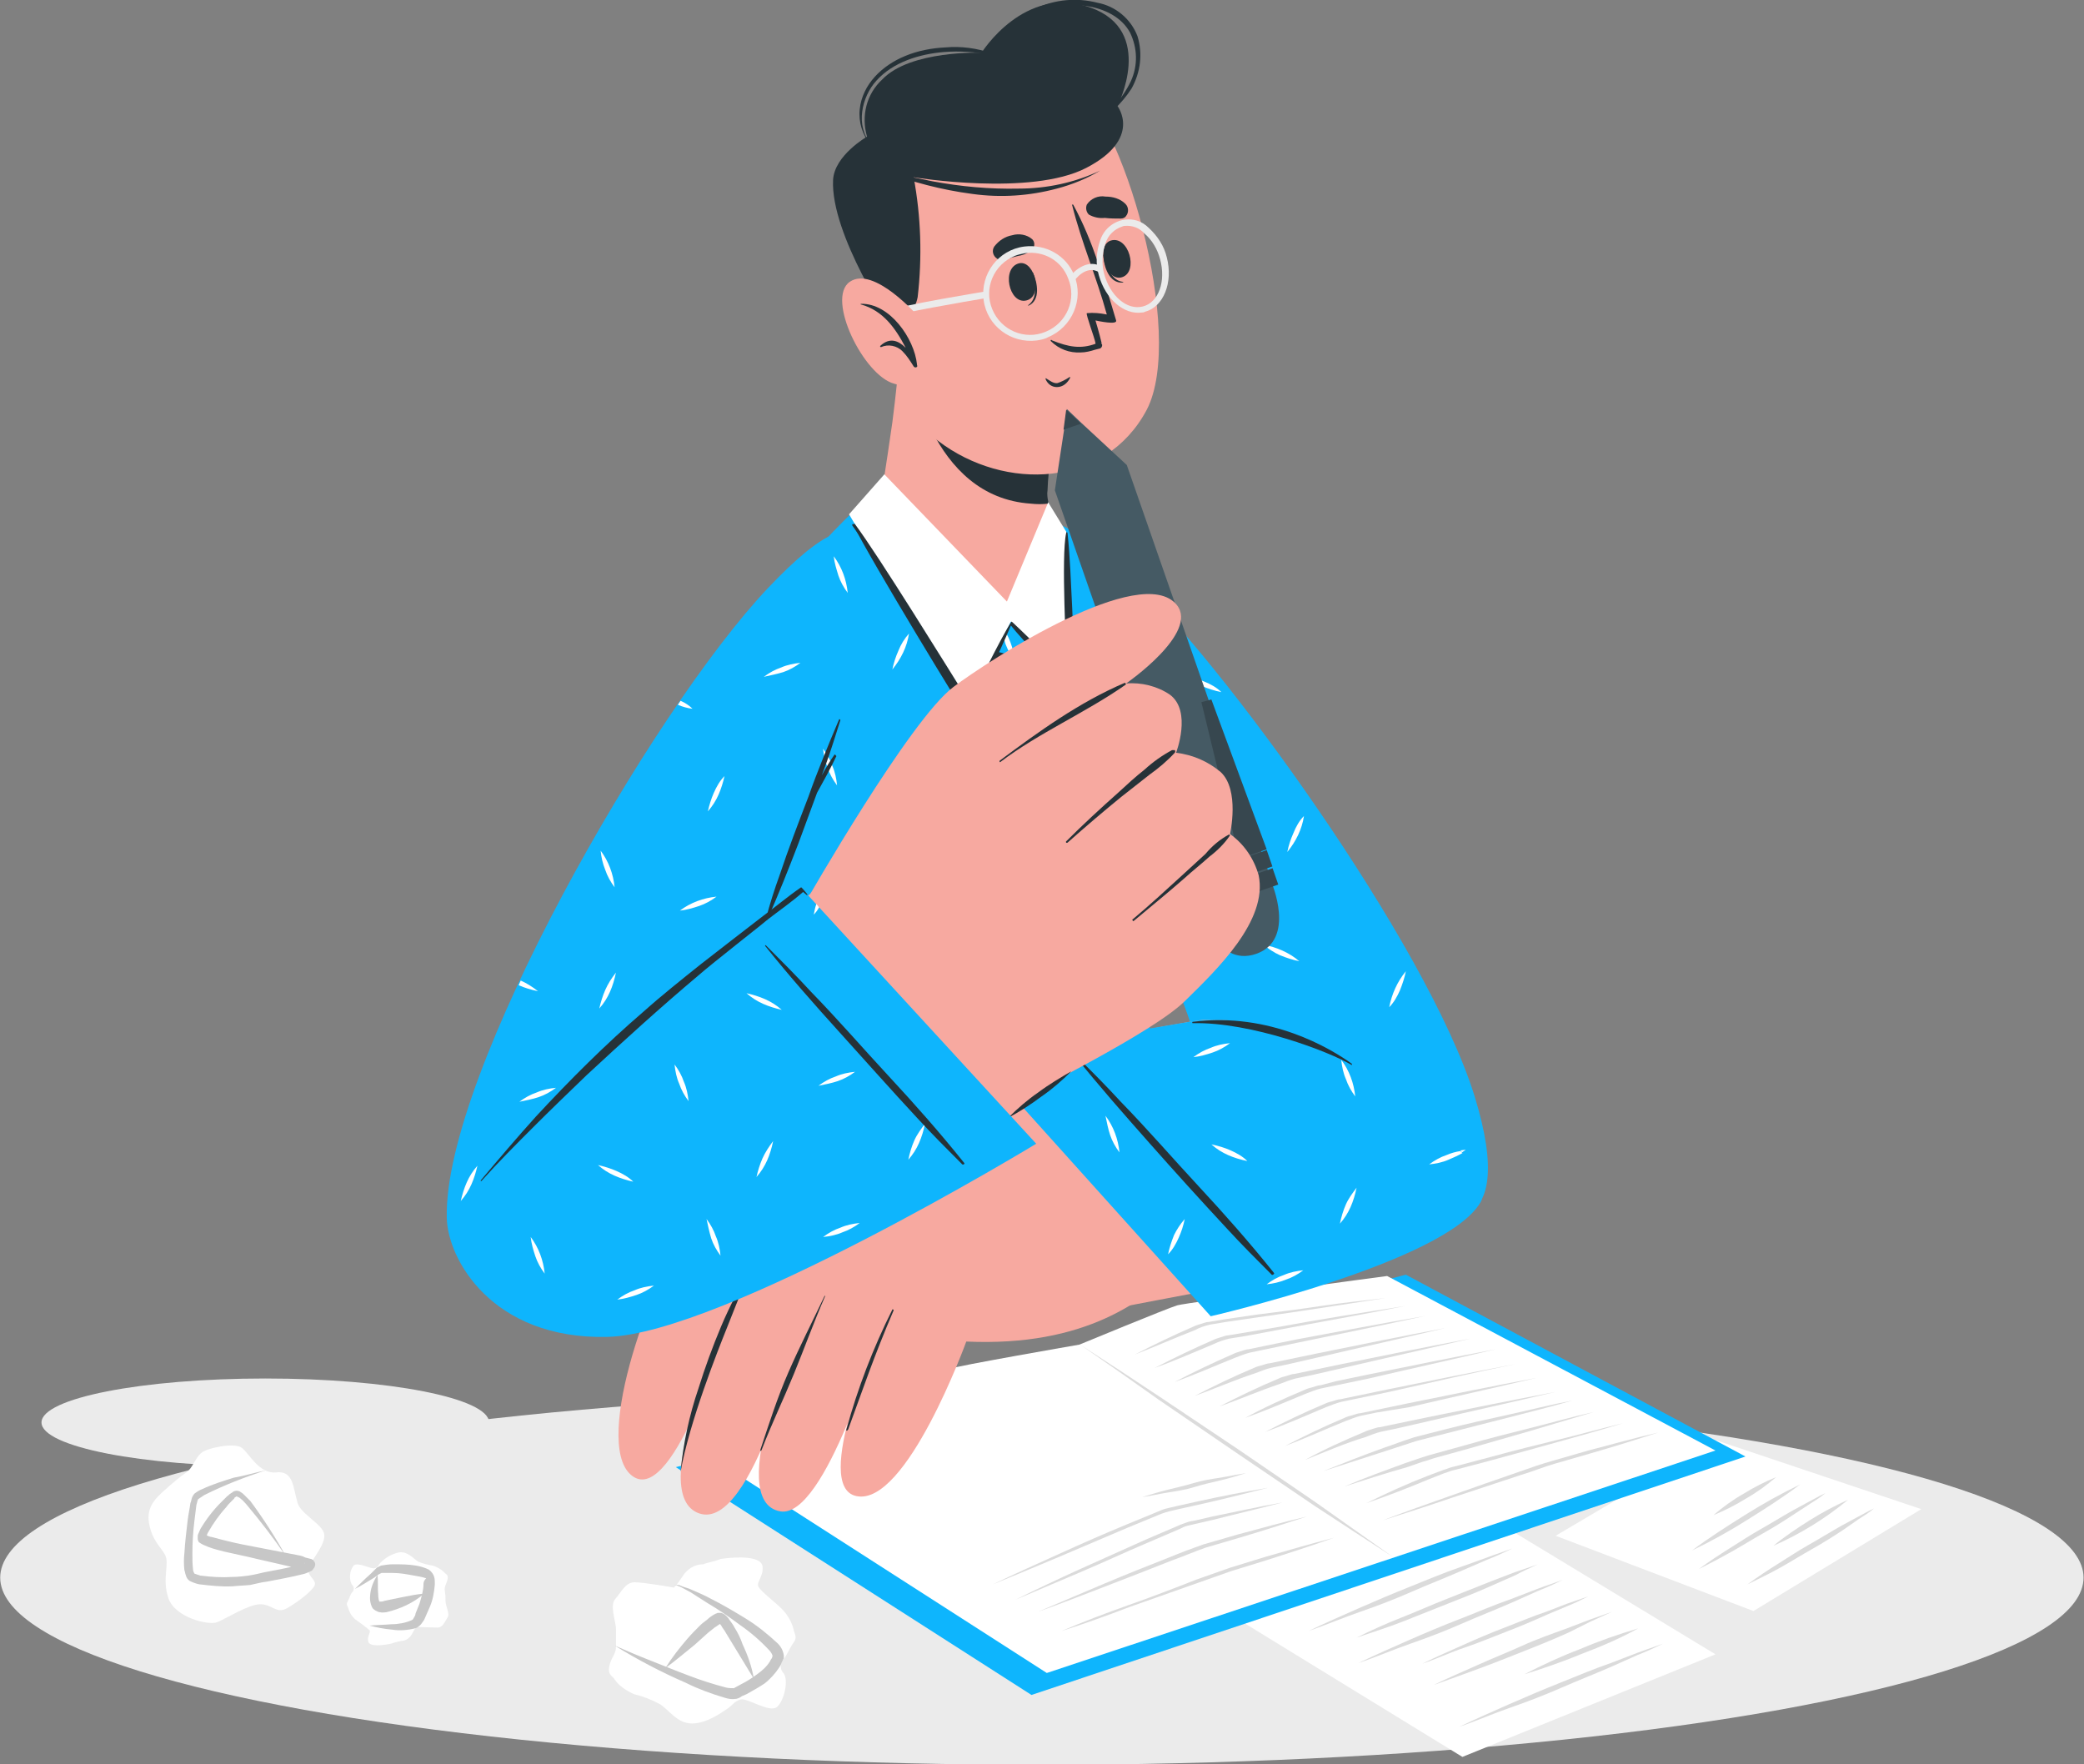 <?xml version="1.0" encoding="utf-8"?>
<!-- Generator: Adobe Illustrator 23.0.6, SVG Export Plug-In . SVG Version: 6.00 Build 0)  -->
<svg version="1.1" id="Layer_1" xmlns="http://www.w3.org/2000/svg" xmlns:xlink="http://www.w3.org/1999/xlink" x="0px" y="0px"
	 viewBox="0 0 312.9 264.9" style="enable-background:new 0 0 312.9 264.9;" xml:space="preserve">
<rect x="0" y="0" width="312.9" height="264.9" fill="#808080" stroke="none"/>
<style type="text/css">
	.st0{fill:#EBEBEB;}
	.st1{fill:#FFFFFF;}
	.st2{fill:#DBDBDB;}
	.st3{fill:#0EB5FD;}
	.st4{fill:#C7C7C7;}
	.st5{fill:#F7A9A0;}
	.st6{fill:#263238;}
	.st7{fill:#455A64;}
	.st8{fill:#37474F;}
</style>
<g id="freepik--Shadow--inject-2" transform="translate(92.131 298.66)">
	<ellipse id="Ellipse_29" class="st0" cx="64.3" cy="-61.8" rx="156.4" ry="28.1"/>
	<ellipse id="Ellipse_30" class="st0" cx="-52.3" cy="-85.1" rx="33.6" ry="6.6"/>
</g>
<g id="freepik--Notes--inject-2" transform="translate(193.57 283.073)">
	<path id="Path_330" class="st1" d="M40-52.5l24.2-14.3l30.7,10.3L69.7-41.2L40-52.5z"/>
	<path id="Path_331" class="st2" d="M68.8-45.2c1.5-1.1,3-2.1,4.6-3.1s3.1-2,4.7-2.9s3.2-1.9,4.8-2.8l2.4-1.3
		c0.8-0.4,1.6-0.9,2.5-1.3c-0.7,0.6-1.5,1.1-2.3,1.6l-2.3,1.6c-1.5,1-3.1,2-4.7,2.9s-3.2,1.9-4.8,2.8S70.4-46,68.8-45.2z"/>
	<path id="Path_332" class="st2" d="M72.7-51c1.7-1.4,3.5-2.6,5.4-3.8c1.9-1.2,3.8-2.2,5.8-3.1C80.5-55.1,76.8-52.8,72.7-51L72.7-51
		z"/>
	<path id="Path_333" class="st2" d="M61.5-47.5c1.5-1.1,3-2.1,4.6-3.1s3.1-2,4.7-2.9s3.2-1.9,4.8-2.8l2.4-1.3
		c0.8-0.4,1.6-0.9,2.5-1.3c-0.7,0.6-1.5,1.1-2.3,1.6l-2.3,1.5c-1.5,1-3.1,2-4.7,2.9s-3.2,1.9-4.8,2.8S63.1-48.3,61.5-47.5z"/>
	<path id="Path_334" class="st2" d="M60.5-50.3c2.5-1.9,5.2-3.6,7.9-5.3c2.7-1.7,5.4-3.2,8.3-4.6c-2.5,1.9-5.2,3.6-7.9,5.3
		S63.4-51.7,60.5-50.3z"/>
	<path id="Path_335" class="st2" d="M63.7-55.6c1.4-1.2,2.9-2.3,4.5-3.2c1.6-1,3.2-1.8,4.9-2.5c-1.4,1.2-2.9,2.3-4.5,3.2
		C67-57.1,65.4-56.3,63.7-55.6L63.7-55.6z"/>
	<path id="Path_336" class="st1" d="M-11-42L27.2-57L64-34.7L26-19.3L-11-42z"/>
	<path id="Path_337" class="st2" d="M25.5-23.8c2.5-1.2,5-2.3,7.5-3.4s5.1-2.2,7.6-3.2s5.1-2.1,7.7-3l3.9-1.5
		c1.3-0.5,2.6-0.9,3.9-1.4c-1.2,0.6-2.5,1.2-3.8,1.7l-3.8,1.7c-2.5,1.1-5.1,2.1-7.6,3.2s-5.1,2.1-7.7,3S28.1-24.7,25.5-23.8z"/>
	<path id="Path_338" class="st2" d="M35.3-31.7c2.7-1.4,5.5-2.7,8.4-3.8c2.8-1.2,5.7-2.2,8.7-3.1c-2.7,1.5-5.5,2.7-8.4,3.8
		C41.1-33.6,38.2-32.6,35.3-31.7z"/>
	<path id="Path_339" class="st2" d="M21.7-30.1c2.2-1.1,4.4-2,6.6-3S32.8-35,35-36s4.5-1.8,6.7-2.6l3.4-1.3c1.1-0.4,2.3-0.8,3.4-1.2
		c-1.1,0.5-2.2,1-3.3,1.5L42-38c-2.2,1-4.4,1.9-6.7,2.8s-4.5,1.8-6.7,2.6S24-30.9,21.7-30.1z"/>
	<path id="Path_340" class="st2" d="M20-33.3c2-1,4.1-1.9,6.1-2.8s4.1-1.8,6.2-2.6s4.2-1.7,6.3-2.4l3.1-1.2c1.1-0.4,2.1-0.7,3.2-1.1
		c-1,0.5-2,1-3,1.4l-3.1,1.3c-2,0.9-4.1,1.8-6.2,2.6s-4.2,1.7-6.3,2.4S22.1-34,20-33.3z"/>
	<path id="Path_341" class="st2" d="M10.4-33.4c2.5-1.2,5-2.3,7.5-3.4S23-39,25.6-40s5.1-2.1,7.7-3l3.9-1.5c1.3-0.5,2.6-0.9,3.9-1.4
		c-1.2,0.6-2.5,1.2-3.8,1.7l-3.8,1.7c-2.5,1.1-5.1,2.1-7.6,3.2s-5.1,2.1-7.7,3S13.1-34.3,10.4-33.4z"/>
	<path id="Path_342" class="st2" d="M10.1-37.2c2.2-1.1,4.4-2.1,6.7-3s4.5-1.9,6.8-2.8s4.5-1.8,6.8-2.7l3.4-1.3
		c1.2-0.4,2.3-0.8,3.5-1.2c-1.1,0.5-2.2,1-3.3,1.6l-3.4,1.5c-2.2,1-4.5,1.9-6.8,2.8s-4.5,1.8-6.8,2.7S12.4-38,10.1-37.2z"/>
	<path id="Path_343" class="st2" d="M2.9-38.2c2.5-1.2,5-2.3,7.5-3.4s5.1-2.2,7.6-3.2s5.1-2.1,7.7-3l3.9-1.4
		c1.3-0.5,2.6-0.9,3.9-1.4c-1.2,0.6-2.5,1.2-3.8,1.7L26-47.3c-2.5,1.1-5.1,2.1-7.6,3.2s-5.1,2.1-7.7,3S5.5-39.1,2.9-38.2z"/>
	<path id="Path_344" class="st2" d="M11.7-45.7c2.9-1.5,5.9-2.8,8.9-4c3-1.3,6.1-2.4,9.2-3.3c-2.9,1.5-5.9,2.8-8.9,4
		C17.8-47.9,14.8-46.6,11.7-45.7z"/>
	<path id="Path_345" class="st3" d="M-92.1-62.8L17.5-91.7l51,27.3L-38.7-28.6L-92.1-62.8z"/>
	<path id="Path_346" class="st1" d="M-85.3-63.3l48.9,31.4L64-65.3L14.7-91.5c0,0-30.1,4-31.5,4.4s-14.7,5.9-14.7,5.9
		S-50-78-51.3-77.5S-85.3-63.3-85.3-63.3z"/>
	<path id="Path_347" class="st2" d="M-31.4-81.2l6,3.9l5.9,3.9l11.8,7.9l11.7,8l5.8,4.1l5.8,4.1l-6-3.9L3.8-57L-8-65l-11.7-8
		l-5.8-4.1L-31.4-81.2z"/>
	<path id="Path_348" class="st2" d="M-22.1-58.3c1.3-0.4,2.6-0.8,3.8-1.1s2.6-0.6,3.9-1s2.6-0.6,3.9-0.8s2.6-0.5,4-0.7
		c-1.3,0.4-2.6,0.8-3.9,1.1s-2.6,0.6-3.9,1s-2.6,0.6-3.9,0.8S-20.7-58.5-22.1-58.3z"/>
	<path id="Path_349" class="st2" d="M-44.5-45.2c3.3-1.6,6.7-3.1,10-4.6s6.7-3,10.1-4.4c1.7-0.7,3.4-1.4,5.1-2.1
		c0.4-0.2,0.9-0.3,1.3-0.4l1.3-0.3l2.7-0.6c3.6-0.8,7.2-1.5,10.8-2.1c-3.5,0.9-7.1,1.8-10.7,2.6l-2.7,0.6c-0.9,0.2-1.8,0.4-2.6,0.7
		c-1.7,0.7-3.4,1.4-5.1,2.1l-10.1,4.3C-37.7-48-41.1-46.6-44.5-45.2z"/>
	<path id="Path_350" class="st2" d="M-41.1-42.9c3.2-1.6,6.4-3.1,9.7-4.6s6.5-2.9,9.8-4.4c1.6-0.7,3.3-1.4,4.9-2.1
		c0.4-0.2,0.8-0.3,1.3-0.5s0.9-0.2,1.3-0.3l2.6-0.6c3.5-0.7,7-1.5,10.5-2.1c-3.4,0.9-6.9,1.7-10.4,2.6l-2.6,0.6
		c-0.4,0.1-0.9,0.2-1.3,0.3s-0.8,0.3-1.2,0.5l-4.9,2.1c-3.3,1.4-6.5,2.9-9.8,4.3S-37.8-44.3-41.1-42.9z"/>
	<path id="Path_351" class="st2" d="M-37.7-41.1c3.3-1.4,6.6-2.8,9.9-4.2c3.3-1.4,6.6-2.7,9.9-4c1.7-0.7,3.3-1.3,5-1.9l5.2-1.5
		c3.4-0.9,6.9-1.9,10.4-2.7c-3.4,1.1-6.8,2.2-10.2,3.2l-5.1,1.5c-1.7,0.6-3.3,1.3-5,1.9c-3.3,1.3-6.6,2.6-10,3.9
		S-34.3-42.3-37.7-41.1z"/>
	<path id="Path_352" class="st2" d="M11.6-57.4c3-1.5,6.1-2.9,9.2-4.1c0.8-0.3,1.6-0.6,2.4-0.9c0.4-0.1,0.8-0.3,1.2-0.4l1.2-0.3
		l4.9-1.3c3.3-0.9,6.5-1.7,9.8-2.5s6.5-1.7,9.8-2.5c-3.2,1-6.5,1.9-9.7,2.8s-6.5,1.8-9.8,2.7l-4.9,1.3l-1.2,0.3
		c-0.4,0.1-0.8,0.3-1.2,0.4L21-61C17.9-59.7,14.8-58.5,11.6-57.4z"/>
	<path id="Path_353" class="st2" d="M8.3-59.9c3-1.3,6.1-2.4,9.1-3.5c1.5-0.5,3.1-1.1,4.7-1.5l4.7-1.3c3.1-0.9,6.3-1.7,9.5-2.5
		s6.3-1.7,9.5-2.4c-3.1,0.9-6.3,1.9-9.4,2.8s-6.3,1.8-9.4,2.7l-4.7,1.3c-0.8,0.2-1.5,0.5-2.3,0.7l-2.3,0.8
		C14.5-61.9,11.4-60.9,8.3-59.9z"/>
	<path id="Path_354" class="st2" d="M5.1-62.2c3-1.2,6-2.4,9.1-3.5c1.5-0.5,3-1.1,4.6-1.6l4.7-1.2c3.1-0.8,6.3-1.5,9.5-2.2
		s6.3-1.5,9.5-2.1c-3.1,0.9-6.3,1.7-9.4,2.5s-6.3,1.6-9.4,2.4c-1.6,0.4-3.2,0.8-4.7,1.2l-4.6,1.5C11.3-64.2,8.2-63.2,5.1-62.2z"/>
	<path id="Path_355" class="st2" d="M2.4-63.9c2.9-1.6,5.8-2.9,8.9-4.2c0.4-0.2,0.8-0.3,1.1-0.4c0.4-0.1,0.8-0.3,1.2-0.3l2.4-0.5
		l4.8-1c6.4-1.3,12.8-2.6,19.2-3.8c-6.3,1.5-12.7,2.9-19.1,4.4l-4.8,1.1l-2.4,0.5c-0.8,0.2-1.5,0.5-2.3,0.8
		C8.4-66.4,5.4-65.1,2.4-63.9z"/>
	<path id="Path_356" class="st2" d="M-0.6-66c2.9-1.5,5.8-2.9,8.9-4.2c0.4-0.2,0.8-0.3,1.2-0.4c0.4-0.1,0.8-0.3,1.2-0.3l2.4-0.5
		l4.8-1c6.4-1.3,12.8-2.6,19.2-3.8c-6.3,1.5-12.7,2.9-19.1,4.4L13.1-71l-2.4,0.5c-0.8,0.2-1.5,0.5-2.3,0.8C5.4-68.5,2.4-67.1-0.6-66
		z"/>
	<path id="Path_357" class="st2" d="M-3.6-68.1c2.9-1.5,5.8-2.9,8.9-4.2c0.4-0.2,0.8-0.3,1.2-0.4c0.4-0.1,0.8-0.3,1.2-0.3l2.4-0.5
		l4.8-1c6.4-1.3,12.8-2.6,19.2-3.8C27.7-77,21.3-75.5,15-74.1l-4.8,1l-2.4,0.5c-0.8,0.2-1.5,0.5-2.3,0.8C2.4-70.5-0.5-69.2-3.6-68.1
		z"/>
	<path id="Path_358" class="st2" d="M-6.6-70.2c2.9-1.6,5.8-2.9,8.9-4.2c0.4-0.2,0.8-0.3,1.2-0.4c0.4-0.1,0.8-0.3,1.2-0.3L7-75.7
		l4.8-1c6.4-1.3,12.8-2.6,19.2-3.8c-6.3,1.5-12.7,2.9-19.1,4.4l-4.8,1l-2.4,0.5c-0.8,0.2-1.5,0.5-2.3,0.8
		C-0.5-72.6-3.5-71.3-6.6-70.2z"/>
	<path id="Path_359" class="st2" d="M-10.5-71.9c2.9-1.5,5.8-2.9,8.9-4.2c0.4-0.2,0.8-0.3,1.2-0.4c0.4-0.1,0.8-0.3,1.2-0.3l2.4-0.5
		l4.8-1c6.4-1.3,12.8-2.6,19.2-3.8c-6.3,1.5-12.7,2.9-19.1,4.4l-4.8,1.1l-2.4,0.5c-0.8,0.2-1.5,0.5-2.3,0.8
		C-4.4-74.3-7.4-73-10.5-71.9z"/>
	<path id="Path_360" class="st2" d="M-14.2-73.5c2.9-1.5,5.8-2.9,8.9-4.2c0.4-0.2,0.8-0.3,1.2-0.4c0.4-0.1,0.8-0.3,1.2-0.3l2.4-0.5
		l4.8-1c6.4-1.3,12.8-2.6,19.2-3.8c-6.3,1.5-12.7,2.9-19.1,4.4l-4.8,1.1l-2.4,0.5c-0.8,0.2-1.5,0.5-2.3,0.8
		C-8.2-75.9-11.1-74.6-14.2-73.5z"/>
	<path id="Path_361" class="st2" d="M-17.2-75.6c2.9-1.5,5.8-2.9,8.8-4.2c0.4-0.2,0.8-0.3,1.1-0.4c0.4-0.1,0.8-0.3,1.2-0.3l2.4-0.5
		L1.2-82c6.4-1.2,12.8-2.4,19.2-3.5c-6.4,1.4-12.8,2.7-19.1,4l-4.8,1L-5.9-80c-0.8,0.2-1.5,0.5-2.3,0.8
		C-11.2-78-14.1-76.7-17.2-75.6z"/>
	<path id="Path_362" class="st2" d="M-20.2-77.7c2.9-1.5,5.8-2.9,8.8-4.2c0.4-0.2,0.8-0.3,1.1-0.4c0.4-0.1,0.8-0.3,1.2-0.3l2.4-0.4
		l4.8-0.8C4.6-85,11-86,17.4-87C11-85.7,4.6-84.6-1.7-83.4l-4.8,0.9L-9-82.1c-0.8,0.2-1.5,0.4-2.3,0.8
		C-14.2-80.1-17.1-78.8-20.2-77.7z"/>
	<path id="Path_363" class="st2" d="M-23.2-79.7c2.9-1.5,5.8-2.9,8.8-4.2c0.4-0.2,0.8-0.3,1.1-0.4c0.4-0.1,0.8-0.3,1.2-0.3l2.4-0.4
		l4.8-0.7c3.2-0.4,6.4-0.8,9.7-1.3s6.4-0.8,9.7-1.2c-6.4,1-12.8,2-19.2,2.9l-4.8,0.7l-2.4,0.4c-0.8,0.2-1.5,0.4-2.2,0.8
		C-17.2-82.2-20.1-80.9-23.2-79.7z"/>
	<path id="Path_364" class="st2" d="M-34.2-38.2c3.3-1.4,6.7-2.7,10.1-3.9s6.8-2.5,10.1-3.8c1.7-0.6,3.4-1.2,5.1-1.8l5.2-1.6
		c3.5-1,6.9-2,10.4-2.9C3.4-51-0.1-49.9-3.5-48.8l-5.2,1.6c-1.7,0.6-3.4,1.2-5.1,1.8L-24-41.8C-27.4-40.5-30.7-39.3-34.2-38.2z"/>
	<path id="Path_365" class="st2" d="M14-54.8c3.4-1.3,6.8-2.5,10.2-3.7s6.8-2.4,10.3-3.6c1.7-0.6,3.4-1.2,5.2-1.7l5.2-1.5
		c3.5-0.9,7-1.9,10.5-2.7c-3.4,1.1-6.9,2.2-10.4,3.2l-5.2,1.5c-1.7,0.5-3.4,1.2-5.1,1.7l-10.3,3.4C20.9-57,17.5-55.9,14-54.8z"/>
</g>
<g id="freepik--Trash--inject-2" transform="translate(114.388 308.755)">
	<path id="Path_366" class="st1" d="M-6.2-74.7c2.7-0.4,6.1-0.4,6.3,1.1s-1,2.4-0.6,3.1S2-68.2,3-67.2c0.9,0.9,1.5,2,1.8,3.2
		c0,0.4,0.6,1,0,1.8s-1,1.9-1.5,2.5c-0.6,0.6-0.6,1.5-0.1,2.1c0,0,0.1,0.1,0.1,0.1c0.7,1,0.1,4-1,5s-4.5-1.4-5.5-1.1s-1.1,0.8-2,1.4
		s-3.1,2.2-5.3,2.2s-3.4-2-4.8-2.9c-1.3-0.7-2.6-1.2-3.9-1.5c-1.1-0.5-2.2-1.2-2.9-2.2c-0.2-0.5-1.1-0.6-0.8-2s1-1.8,1-2.9v-2.6
		c0-1.3-1-3.6-0.1-4.6s1.5-2.5,2.9-2.5s5.9,0.8,5.9,0.8c0.5-0.5,0.9-1.1,1.3-1.7c0.7-1.1,1.8-1.8,3.1-1.8
		C-8.1-74.2-7.1-74.3-6.2-74.7z"/>
	<path id="Path_367" class="st4" d="M-22.1-61.7c1.8,0.8,3.7,1.6,5.5,2.3s3.7,1.5,5.6,2.2c1.8,0.7,3.7,1.3,5.6,1.8
		c0.4,0.1,0.8,0.1,1.2,0.1l1.1-0.6c0.8-0.4,1.6-0.9,2.4-1.5c0.7-0.5,1.4-1.1,1.9-1.9c0.1-0.2,0.2-0.4,0.3-0.5l0.1-0.3l0-0.1l0,0
		c-0.1-0.3-0.3-0.6-0.5-0.8c-1.3-1.4-2.8-2.7-4.4-3.8c-1.6-1.2-3.2-2.3-4.9-3.3c-0.8-0.5-1.7-1.1-2.5-1.6c-0.4-0.2-0.9-0.5-1.3-0.7
		c-0.2-0.1-0.4-0.2-0.7-0.3c-0.2-0.1-0.5-0.2-0.7,0c0.2-0.2,0.5-0.1,0.7-0.1c0.3,0,0.5,0.1,0.7,0.2c0.5,0.2,1,0.3,1.4,0.5
		c0.9,0.4,1.9,0.8,2.8,1.3c1.8,0.9,3.5,1.9,5.3,3c1.8,1.1,3.4,2.4,4.9,3.8c0.5,0.5,0.8,1.1,0.9,1.8c0,0.1,0,0.3,0,0.4l-0.1,0.2
		L3-59.2c-0.1,0.3-0.2,0.5-0.4,0.8C2-57.5,1.3-56.7,0.4-56c-0.9,0.6-1.8,1.1-2.7,1.6L-3-54.1l-0.3,0.2l-0.2,0.1
		c-0.1,0-0.2,0.1-0.4,0.1c-0.6,0.1-1.2,0-1.8-0.2c-2-0.6-3.9-1.3-5.7-2.2C-15.1-57.7-18.7-59.6-22.1-61.7z"/>
	<path id="Path_368" class="st4" d="M-14.5-58.3c1-1.6,2.1-3,3.3-4.4c0.6-0.7,1.3-1.4,1.9-2c0.3-0.3,0.7-0.6,1.1-0.9
		c0.4-0.4,0.9-0.7,1.3-0.9c0.1,0,0.2-0.1,0.3-0.1c0.2,0,0.4,0,0.5,0c0.3,0.1,0.5,0.2,0.7,0.4c0.2,0.2,0.4,0.4,0.5,0.6
		c0.3,0.4,0.6,0.8,0.8,1.2c0.5,0.8,0.9,1.6,1.2,2.5c0.8,1.7,1.4,3.4,1.7,5.2L-4-61.3c-0.5-0.8-0.9-1.5-1.4-2.3
		c-0.2-0.4-0.5-0.7-0.7-1.1c-0.1-0.1-0.2-0.3-0.3-0.4l0.1,0.1c0.1,0,0.1,0,0.2,0h-0.1c-0.3,0.2-0.6,0.4-0.9,0.6l-1,0.8l-2,1.8
		C-11.6-60.6-13-59.4-14.5-58.3z"/>
	<path id="Path_369" class="st1" d="M-55.6-62c-1.4,0.3-3.3,0.5-3.5-0.3s0.4-1.3,0.2-1.7c-0.7-0.6-1.4-1.1-2.1-1.6
		c-0.5-0.4-0.9-1-1.1-1.7c0-0.2-0.4-0.5-0.1-1s0.4-1.1,0.7-1.4c0.3-0.3,0.3-0.8,0-1.1c0,0-0.1-0.1-0.1-0.1c-0.4-0.9-0.3-2,0.3-2.8
		c0.6-0.6,2.5,0.5,3.1,0.4s0.6-0.5,1-0.9c0.8-0.8,1.8-1.3,2.8-1.5c1.3-0.1,2,0.9,2.8,1.4c0.7,0.3,1.5,0.5,2.2,0.6
		c0.6,0.2,1.2,0.5,1.7,1c0.2,0.3,0.7,0.3,0.5,1.1s-0.5,1-0.4,1.7s0.1,0.7,0.1,1.5s0.7,1.9,0.3,2.5s-0.7,1.5-1.5,1.5
		s-3.2-0.1-3.2-0.1c-0.2,0.3-0.4,0.6-0.6,1c-0.3,0.6-0.9,1.1-1.6,1.1C-54.5-62.3-55.1-62.2-55.6-62z"/>
	<path id="Path_370" class="st4" d="M-61.1-70.2c0.8-0.8,1.6-1.6,2.4-2.3l0.6-0.6l0.3-0.3c0.2-0.1,0.4-0.2,0.6-0.3
		c0.6-0.1,1.2-0.2,1.8-0.2c1.2,0,2.3,0,3.5,0.2c0.6,0.1,1.3,0.3,1.9,0.6c0.4,0.3,0.7,0.7,0.8,1.1c0.1,0.3,0.1,0.7,0.1,1.1
		c-0.1,1.2-0.3,2.4-0.8,3.5c-0.2,0.5-0.5,1.1-0.7,1.6c-0.1,0.3-0.3,0.5-0.5,0.8c-0.2,0.3-0.6,0.6-0.9,0.7c-1.2,0.3-2.4,0.4-3.6,0.2
		c-1.1-0.1-2.2-0.3-3.3-0.6c1.1-0.1,2.2-0.1,3.3-0.2c1,0,2.1-0.2,3-0.6c0.2-0.1,0.2-0.1,0.3-0.3c0.1-0.2,0.3-0.4,0.3-0.7
		c0.2-0.5,0.4-1,0.6-1.5c0.3-1,0.6-2,0.6-3c0-0.3,0.2-0.6,0.4-0.8c-0.6-0.2-1.2-0.3-1.8-0.4c-1.1-0.2-2.1-0.4-3.2-0.4
		c-0.5,0-1,0-1.5,0c-0.1,0-0.2,0-0.2,0l-0.4,0.2l-0.7,0.5C-59.2-71.3-60.1-70.7-61.1-70.2z"/>
	<path id="Path_371" class="st4" d="M-57.7-72.3c0.1,1.1,0,2.1,0.1,3c0,0.4,0.1,1,0.2,1s0,0,0,0h0.1c0.2,0,0.4,0,0.6-0.1
		c0.9-0.2,1.9-0.4,2.9-0.6c1-0.2,2-0.4,3.1-0.5c-1.6,1.4-3.6,2.3-5.7,2.8c-0.3,0-0.6,0.1-0.9,0c-0.2,0-0.4-0.1-0.6-0.2
		c-0.2-0.1-0.5-0.3-0.6-0.5c-0.3-0.6-0.4-1.3-0.3-2C-58.7-70.4-58.3-71.4-57.7-72.3L-57.7-72.3z"/>
	<path id="Path_372" class="st1" d="M-69.7-83.1c-0.7-2.3-0.6-4.9-3.2-4.6s-4.1-2.9-5.2-3.7s-5.2,0-6.1,0.8s-1.3,2.3-2.2,2.9
		s-2.2,1.7-3.3,2.7s-2.8,2.4-2.3,5s1.7,3.4,2.4,4.7s-0.5,3.6,0.5,6.5s6,4.1,7.3,3.6s4.7-2.7,6.5-2.7s2.4,1.5,4,0.6s4.1-2.8,4.2-3.6
		s-1.4-1.4-0.9-2.6s2.5-3.4,2.3-4.9S-69.2-81.4-69.7-83.1z"/>
	<path id="Path_373" class="st4" d="M-74.5-88c-3.1,1-6.2,2.2-9.2,3.7c-0.3,0.2-0.6,0.4-0.9,0.6c-0.1,0-0.2,0.6-0.3,0.9
		c-0.1,0.8-0.2,1.6-0.3,2.4c-0.2,1.6-0.3,3.3-0.3,4.9c0,0.8,0,1.6,0.1,2.4c0,0.2,0.1,0.4,0.2,0.6c0.3,0.1,0.6,0.2,0.9,0.3
		c1.6,0.2,3.2,0.3,4.8,0.2c0.8,0,1.6-0.1,2.4-0.2c0.7-0.1,1.6-0.3,2.4-0.5c1.6-0.3,3.3-0.6,4.8-1c0.4-0.1,0.7-0.2,1.1-0.3
		c0.1,0,0.1,0,0.2-0.1c0,0,0.1,0,0,0c-0.1,0-0.1,0.1-0.1,0.2c-0.1,0.2-0.1,0.4-0.1,0.6c0,0.1,0.1,0.2,0.2,0.3c0,0,0.1,0.1,0.1,0.1
		l0,0l-0.2-0.1c-0.7-0.2-1.5-0.4-2.3-0.6l-4.8-1.1c-1.6-0.4-3.2-0.7-4.9-1.1c-0.8-0.2-1.6-0.4-2.4-0.7c-0.5-0.2-1-0.4-1.4-0.7
		c-0.1-0.1-0.1-0.1-0.1-0.2c-0.1-0.1-0.1-0.2-0.1-0.3v-0.3c0-0.2,0-0.3,0.1-0.5c0.1-0.2,0.2-0.5,0.3-0.7c0.9-1.5,1.9-2.8,3.1-4
		c0.3-0.3,0.6-0.6,0.9-0.9c0.2-0.1,0.3-0.3,0.5-0.4c0.1-0.1,0.2-0.1,0.3-0.2c0.1-0.1,0.3-0.2,0.4-0.2c0.3-0.1,0.7,0,0.9,0.2
		c0.2,0.1,0.4,0.3,0.5,0.4c0.3,0.3,0.6,0.6,0.9,0.9c2,2.7,3.8,5.5,5.4,8.4c-1.8-2.7-3.9-5.4-6-7.9c-0.3-0.3-0.5-0.6-0.8-0.8
		c-0.2-0.2-0.4-0.3-0.7-0.4L-79-84c-0.1,0-0.2,0.1-0.2,0.2c-0.1,0.1-0.3,0.3-0.4,0.4c-0.3,0.3-0.6,0.6-0.8,0.9
		c-1.1,1.2-2,2.5-2.8,3.9c-0.1,0.2-0.1,0.3-0.2,0.5c0,0,0,0.2,0,0.1l0,0c0-0.1,0-0.1-0.1-0.2l0-0.1c0.3,0.1,0.6,0.3,0.9,0.3
		c0.7,0.2,1.5,0.4,2.3,0.6c1.6,0.4,3.2,0.7,4.8,1l6.2,1.2c0.8,0.2,0.3,0.2,1.2,0.4l0.4,0.1c0.1,0,0.2,0.1,0.2,0.1
		c0.1,0,0.2,0.1,0.2,0.2c0.1,0.1,0.2,0.2,0.2,0.3c0.1,0.2,0,0.5-0.1,0.7c-0.1,0.1-0.2,0.3-0.3,0.4c-0.1,0.1-0.1,0.1-0.2,0.1
		c-0.1,0.1-0.2,0.1-0.4,0.2c-0.4,0.2-0.8,0.3-1.3,0.4c-1.7,0.4-3.3,0.7-4.9,1c-0.9,0.1-1.5,0.3-2.5,0.5c-0.9,0.1-1.7,0.1-2.6,0.2
		c-1.7,0.1-3.4-0.1-5.1-0.3c-0.5-0.1-1-0.3-1.4-0.5c-0.3-0.2-0.5-0.5-0.6-0.9c-0.1-0.2-0.1-0.5-0.2-0.7c-0.1-0.9-0.1-1.7,0-2.6
		c0.1-1.7,0.3-3.3,0.5-5c0.1-0.8,0.3-1.7,0.4-2.5c0.2-0.4,0.1-0.8,0.6-1.4c0.4-0.3,0.7-0.5,1.2-0.7c1.5-0.7,3.1-1.2,4.7-1.7
		C-77.6-87.2-76-87.7-74.5-88z"/>
</g>
<g id="freepik--Character--inject-2" transform="translate(159.281 91.715)">
	<path id="Path_374" class="st5" d="M9.8-4.9c26,26.4,58.8,81.9,52.7,93.2c-6.8,12.5-43.1-24.5-42.9-26.6C19.7,60.1,7,26.3-2.7,1.8
		S3.4-11.4,9.8-4.9z"/>
	<path id="Path_375" class="st3" d="M19.4,61.7C18.3,58.1,0.9,13.7-4.1-0.4S-4.4-18.8,9.7-5.9C23.9,7,55,50,62.1,72.8
		c6.8,22-4.5,22-19.4,11.9C30.4,76.4,19.4,61.7,19.4,61.7z"/>
	<path id="Path_376" class="st1" d="M7.3-4.5c-0.2,1-0.5,1.9-0.9,2.8C6-0.7,5.5,0.1,4.8,0.9C5-0.1,5.3-1.1,5.7-2
		C6.1-2.9,6.6-3.7,7.3-4.5z"/>
	<path id="Path_377" class="st1" d="M51.8,54.1c-0.2,1-0.5,1.9-0.9,2.9c-0.4,0.9-0.9,1.8-1.6,2.5C49.7,57.5,50.5,55.7,51.8,54.1
		L51.8,54.1z"/>
	<path id="Path_378" class="st1" d="M36.5,30.8c-0.3,2-1.2,3.8-2.5,5.4c0.2-1,0.5-1.9,0.9-2.8C35.3,32.4,35.8,31.5,36.5,30.8
		L36.5,30.8z"/>
	<path id="Path_379" class="st1" d="M21.5,29c-1-0.2-1.9-0.5-2.8-0.9c-0.9-0.4-1.8-0.9-2.5-1.6C18.1,26.9,19.9,27.7,21.5,29L21.5,29
		z"/>
	<path id="Path_380" class="st1" d="M35.8,52.6c-1-0.2-1.9-0.5-2.9-0.9c-0.9-0.4-1.8-1-2.5-1.6C32.4,50.5,34.3,51.3,35.8,52.6
		L35.8,52.6z"/>
	<path id="Path_381" class="st1" d="M24.1,12.2c-1-0.2-1.9-0.5-2.9-0.9c-0.9-0.4-1.8-0.9-2.5-1.6c1,0.2,1.9,0.5,2.8,0.9
		C22.5,11,23.4,11.5,24.1,12.2z"/>
	<path id="Path_382" class="st1" d="M12,39.2c1.2,1.6,1.9,3.6,2.1,5.5C12.9,43.1,12.2,41.2,12,39.2z"/>
	<path id="Path_383" class="st1" d="M42.1,67.3c1.2,1.6,1.9,3.6,2.1,5.5C43,71.3,42.3,69.3,42.1,67.3z"/>
	<path id="Path_384" class="st1" d="M25.4,64.9c-0.8,0.6-1.6,1-2.5,1.3l-0.5-0.6h0.1C23.5,65.2,24.4,65,25.4,64.9z"/>
	<path id="Path_385" class="st1" d="M55.3,83c0.8-0.6,1.7-1.1,2.6-1.4c0.9-0.4,1.9-0.6,2.9-0.7c-0.8,0.6-1.7,1.1-2.6,1.4
		C57.2,82.7,56.3,82.9,55.3,83L55.3,83z"/>
	<path id="Path_386" class="st1" d="M7.6,16.5c-0.8,0.6-1.7,1.1-2.6,1.4c-0.6,0.2-1.3,0.4-2,0.6l-0.1-0.4c0.6-0.3,1.2-0.6,1.9-0.9
		C5.6,16.8,6.6,16.6,7.6,16.5z"/>
	<path id="Path_387" class="st3" d="M16.3,94.4h-99c0,0,15.7-77.6,53.7-111.3c4.7-4.2,15.3-3.2,22.2,0.2C-4.4-15.4,4.4-3,7,8.7
		S16.5,94.1,16.3,94.4z"/>
	<path id="Path_388" class="st6" d="M7.8,13.5c0.8,2.6,1.4,5.3,1.9,8v-0.3c0-1.5,0.1-3.1,0.2-4.6c0,0,0-0.1,0.1-0.1
		c0,0,0.1,0,0.1,0.1c0.2,1.5,0.2,3.1,0.1,4.6c0,0.7-0.1,1.5-0.1,2.2c0.2,1.2,0.4,2.4,0.5,3.7c0.3,2.3,1.1,10.9,1.1,12.6
		c0,0.4-0.4,0.4-0.5,0c-0.5-1.7-1.7-10.6-2.1-12.9C8.4,22.5,7.9,18,7.6,13.5C7.7,13.4,7.8,13.4,7.8,13.5z"/>
	<path id="Path_389" class="st1" d="M-22.8,3.4c-0.3,2-1.2,3.8-2.5,5.4c0.2-1,0.5-1.9,0.9-2.8C-24,5-23.5,4.2-22.8,3.4L-22.8,3.4z
		 M-36.3,42.8c-0.4,0.9-0.7,1.9-0.9,2.9c0.7-0.8,1.2-1.6,1.6-2.5c0.4-0.9,0.7-1.9,0.9-2.8C-35.3,41.1-35.8,41.9-36.3,42.8
		L-36.3,42.8z M-68.4,56.9c-0.4,0.9-0.7,1.9-0.9,2.8c0.7-0.8,1.2-1.6,1.6-2.5c0.4-0.9,0.7-1.9,0.9-2.9C-67.5,55.2-68,56-68.4,56.9
		L-68.4,56.9z M-44.8,82.2c-0.4,0.9-0.7,1.9-0.9,2.8c0.7-0.8,1.2-1.6,1.6-2.5c0.4-0.9,0.7-1.9,0.9-2.9
		C-43.8,80.4-44.4,81.3-44.8,82.2L-44.8,82.2z M-3.5,33.4c-0.4,0.9-0.7,1.9-0.9,2.8c0.7-0.8,1.2-1.6,1.6-2.5
		c0.4-0.9,0.7-1.9,0.9-2.8C-2.6,31.6-3.1,32.5-3.5,33.4L-3.5,33.4z M9.5,60.2C9.1,61.1,8.8,62,8.6,63c0.7-0.8,1.2-1.6,1.6-2.5
		c0.4-0.9,0.7-1.8,0.9-2.8C10.4,58.5,9.9,59.3,9.5,60.2L9.5,60.2z M-22,79.5c-0.4,0.9-0.7,1.9-0.9,2.9c0.7-0.8,1.2-1.6,1.6-2.5
		c0.4-0.9,0.7-1.9,0.9-2.9C-21,77.8-21.6,78.6-22,79.5L-22,79.5z M-52.1,27.3c-0.4,0.9-0.7,1.9-0.9,2.8c0.7-0.8,1.2-1.6,1.6-2.5
		c0.4-0.9,0.7-1.9,0.9-2.8C-51.2,25.5-51.7,26.4-52.1,27.3z M-14.7,18.5c-0.9-0.4-1.9-0.7-2.8-0.9c0.8,0.7,1.6,1.2,2.5,1.6
		c0.9,0.4,1.9,0.7,2.8,0.9C-12.9,19.4-13.8,18.9-14.7,18.5L-14.7,18.5z M-8.5,50.3c-0.9-0.4-1.9-0.7-2.8-0.9
		c0.8,0.7,1.6,1.2,2.5,1.6c0.9,0.4,1.9,0.7,2.8,0.9C-6.7,51.2-7.5,50.7-8.5,50.3L-8.5,50.3z M-66.7,84c-0.9-0.4-1.9-0.7-2.8-0.9
		c0.8,0.7,1.6,1.2,2.5,1.6c0.9,0.4,1.9,0.7,2.8,0.9C-64.9,85-65.8,84.5-66.7,84L-66.7,84z M-7.4,90.5c-0.9-0.4-1.9-0.7-2.9-0.9
		c0.8,0.6,1.6,1.2,2.5,1.6l0.6,0.3l1.6,0.1C-6.1,91.2-6.8,90.8-7.4,90.5L-7.4,90.5z M-44.4,58.3c-0.9-0.4-1.9-0.7-2.8-0.9
		c0.8,0.7,1.6,1.2,2.5,1.6c0.9,0.4,1.9,0.7,2.8,0.9C-42.7,59.2-43.5,58.7-44.4,58.3L-44.4,58.3z M-14.7-9.8
		c-0.9-0.4-1.9-0.7-2.8-0.9C-16.8-10-15.9-9.5-15-9c0.9,0.4,1.9,0.7,2.8,0.9C-12.9-8.8-13.8-9.4-14.7-9.8L-14.7-9.8z M-8.3,5
		C-7.9,6-7.5,6.8-6.9,7.6c-0.2-2-0.9-3.9-2.1-5.5C-8.8,3.1-8.6,4.1-8.3,5L-8.3,5z M7.4,78.7c0.3,0.9,0.8,1.8,1.4,2.6
		c-0.2-2-0.9-3.9-2.1-5.5C6.9,76.8,7.1,77.8,7.4,78.7L7.4,78.7z M-35,23.6c0.3,0.9,0.8,1.8,1.4,2.6c-0.1-1-0.3-2-0.7-2.9
		c-0.3-0.9-0.8-1.8-1.4-2.6C-35.6,21.6-35.4,22.6-35,23.6L-35,23.6z M-22.8,56c0.3,0.9,0.8,1.8,1.4,2.6c-0.2-2-0.9-3.9-2.1-5.5
		C-23.4,54.1-23.2,55-22.8,56L-22.8,56z M-79.5,94v0.4h0.3C-79.4,94.3-79.4,94.1-79.5,94z M-51.7,93.9c-0.3-0.9-0.8-1.8-1.4-2.6
		c0.1,1,0.3,2,0.7,2.9l0.1,0.3h0.8C-51.5,94.2-51.6,94-51.7,93.9L-51.7,93.9z M-57.3,71c0.3,0.9,0.8,1.8,1.4,2.6
		c-0.1-1-0.3-2-0.7-2.9c-0.3-0.9-0.8-1.8-1.4-2.6C-57.9,69.1-57.7,70.1-57.3,71L-57.3,71z M-33.4-5.3c0.3,0.9,0.8,1.8,1.4,2.6
		c-0.2-2-0.9-3.9-2.1-5.5C-34-7.2-33.7-6.3-33.4-5.3L-33.4-5.3z M-6.9,69.5c0.9-0.3,1.8-0.8,2.6-1.4c-1,0.1-2,0.3-2.9,0.7
		c-0.9,0.3-1.8,0.8-2.6,1.4C-8.8,70.1-7.8,69.8-6.9,69.5L-6.9,69.5z M-32.8,93.3c0.9-0.3,1.8-0.8,2.6-1.4c-1,0.1-2,0.3-2.9,0.7
		c-0.9,0.3-1.8,0.8-2.6,1.4C-34.7,93.9-33.7,93.7-32.8,93.3L-32.8,93.3z M-76.9,71.7c-0.1,0.2-0.1,0.5-0.2,0.7
		c0.5-0.2,0.9-0.5,1.3-0.8C-76.1,71.6-76.5,71.7-76.9,71.7L-76.9,71.7z M-54.3,44.3c0.9-0.3,1.8-0.8,2.6-1.4c-2,0.2-3.9,0.9-5.5,2.1
		C-56.2,44.9-55.2,44.6-54.3,44.3L-54.3,44.3z M-33.5,70.6c0.9-0.3,1.8-0.8,2.6-1.4c-1,0.1-2,0.3-2.9,0.7c-0.9,0.3-1.8,0.8-2.6,1.4
		C-35.4,71.1-34.4,70.9-33.5,70.6L-33.5,70.6z M-21.2,32.9c0.9-0.3,1.8-0.8,2.6-1.4c-1,0.1-2,0.3-2.9,0.7c-0.9,0.3-1.8,0.8-2.6,1.4
		C-23.1,33.5-22.1,33.2-21.2,32.9L-21.2,32.9z M5,17.9c0.9-0.3,1.8-0.8,2.6-1.4c-2,0.2-3.9,0.9-5.5,2.1C3,18.5,4,18.3,5,17.9L5,17.9
		z M-41.7,9.2c0.9-0.3,1.8-0.8,2.6-1.4c-1,0.1-2,0.3-2.9,0.7c-0.9,0.3-1.8,0.8-2.6,1.4C-43.7,9.7-42.7,9.5-41.7,9.2L-41.7,9.2z"/>
	<path id="Path_390" class="st5" d="M-7.3-0.2c-6,1.2-15.8-8.3-19.6-15.8c-0.3-0.5,0.7-5.8,1.6-12.3c0.5-3.9,1-8.3,1.2-12.4
		c0-0.8,25.1,7.1,25.1,7.1s-2.8,8.4-3.1,15.4c0,0.6,0,1.1,0.1,1.7c0,0.1,0,0.2,0,0.3C-1.5-13-1.5-1.4-7.3-0.2z"/>
	<path id="Path_391" class="st6" d="M-4.5-16.1c0.9,0.1,1.7,0.1,2.6,0c0-0.1,0-0.2,0-0.3C-2-17-2.1-17.5-2-18.1c0.2-7,3-15.4,3-15.4
		s-20.3-6.5-24.4-7.2C-22.8-36-19.5-17.1-4.5-16.1z"/>
	<path id="Path_392" class="st5" d="M-30.3-65.4c-1.9,9.2,5,34.6,11.9,39.9c10,7.6,25.1,7,31.3-4.7c5.9-11.4-3.7-44.4-11.3-49
		C-9.6-86.1-27.4-79-30.3-65.4z"/>
	<path id="Path_393" class="st6" d="M-4.2-50.8c0-0.1-0.1,0.1-0.1,0.2c0.5,1.7,0.8,3.7-0.6,4.7c0,0,0,0.1,0,0.1
		C-3-46.6-3.5-49.3-4.2-50.8z"/>
	<path id="Path_394" class="st6" d="M-6.2-52.2C-9-51.6-7.8-46-5.2-46.6S-3.9-52.6-6.2-52.2z"/>
	<path id="Path_395" class="st6" d="M6.4-53.4c0-0.1,0.2,0,0.2,0.1c0.3,1.7,1,3.7,2.7,3.9c0.1,0,0.1,0.1,0,0.1
		C7.3-49.1,6.4-51.7,6.4-53.4z"/>
	<path id="Path_396" class="st6" d="M7.5-55.6c2.7-0.8,4.2,4.7,1.7,5.5S5.2-54.9,7.5-55.6z"/>
	<path id="Path_397" class="st6" d="M-8.7-52.7c0.8-0.2,1.5-0.4,2.3-0.6c0.8-0.1,1.6-0.5,2.2-1c0.3-0.5,0.3-1.1-0.1-1.5
		c-0.8-0.7-2-0.9-3-0.6c-1.1,0.2-2,0.8-2.7,1.7c-0.4,0.6-0.2,1.4,0.4,1.8C-9.4-52.7-9-52.7-8.7-52.7L-8.7-52.7z"/>
	<path id="Path_398" class="st6" d="M9-58.9c-0.8,0-1.6,0-2.4-0.1c-0.8,0.1-1.7-0.1-2.4-0.5c-0.4-0.4-0.5-1-0.3-1.5
		c0.6-0.9,1.7-1.4,2.8-1.2c1.1,0,2.2,0.3,3,1.1c0.5,0.5,0.5,1.3,0.1,1.8C9.7-59.1,9.4-58.9,9-58.9L9-58.9z"/>
	<path id="Path_399" class="st6" d="M-2.2-34.9c0.5,0.3,1.1,0.8,1.7,0.7c0.6-0.2,1.2-0.5,1.8-0.9c0,0,0.1,0,0.1,0c0,0,0,0,0,0.1
		c-0.4,0.8-1.1,1.4-2,1.4c-0.8,0-1.4-0.5-1.7-1.2C-2.3-34.9-2.2-35-2.2-34.9z"/>
	<path id="Path_400" class="st6" d="M-1.5-40.5c1.2,1.2,2.8,1.8,4.5,1.7c0.7,0,1.5-0.2,2.1-0.4c0.1,0,0.3-0.1,0.4-0.1
		c0.1,0,0.3-0.1,0.4-0.1c0.2-0.1,0.3-0.3,0.3-0.5l0,0c0-0.1,0-0.1-0.1-0.2l0,0v-0.2c-0.3-1.3-0.9-3.3-0.9-3.3c0.5,0.1,3.3,0.7,3.1,0
		c-1.7-5.7-3.5-12-6.4-17.3c0-0.1-0.1-0.1-0.2-0.1S1.7-61,1.7-60.9c0,0,0,0,0,0C3.1-55.3,5.4-50,6.9-44.5c-1-0.2-2-0.3-3-0.2
		c-0.2,0.1,1.2,3.8,1.3,4.5c0,0,0,0,0,0.1c-2.2,0.8-4,0.5-6.5-0.5C-1.5-40.8-1.6-40.6-1.5-40.5z"/>
	<path id="Path_401" class="st6" d="M-25.3-42.7c0,0-9.3-13.8-8.9-22c0.2-3.7,5.1-6.5,5.1-6.5c-0.9-3.1-0.1-6.4,2.3-8.6
		c4.2-4.4,14.9-4,14.9-4s6.4-10.3,16.3-6.8s4.1,14.8,4.1,14.8s3.8,4.9-4.7,9.3c-8.3,4.3-25.9,1.4-25.9,1.4c1.1,5.9,1.3,12,0.6,18
		C-21.9-45-23.4-43.3-25.3-42.7L-25.3-42.7z"/>
	<path id="Path_402" class="st6" d="M-10.4-83.7c-2.2-0.8-4.6-1.1-6.9-0.9c-2.1,0.1-4.2,0.5-6.1,1.3c-3.4,1.4-6.4,4.2-6.8,8
		c-0.2,1.9,0.4,3.8,1.6,5.3c0,0.1,0.1,0,0.1-0.1c-2.4-2.7-1.4-7.1,0.8-9.5c2.5-2.8,6.5-4,10.1-4.3c2.4-0.2,4.8,0,7.2,0.4
		C-10.4-83.6-10.4-83.6-10.4-83.7C-10.3-83.7-10.4-83.7-10.4-83.7L-10.4-83.7z"/>
	<path id="Path_403" class="st6" d="M11.5-86.3c-1-2.6-3.3-4.5-6-5c-3.1-0.8-6.3-0.5-9.2,0.8c-2.9,1.3-5.4,3.4-7.3,6
		c0,0.1,0.1,0.1,0.1,0.1c3.5-4.5,9.1-7.3,14.8-6.4c2.6,0.4,5.2,1.6,6.5,4c1.1,2.3,1.2,4.9,0.1,7.3c-1.3,2.7-3.4,5-6,6.6
		c-0.1,0,0,0.1,0.1,0.1c2.4-1.3,4.5-3.3,6-5.6C12-80.9,12.3-83.7,11.5-86.3L11.5-86.3z"/>
	<path id="Path_404" class="st6" d="M5.9-66.1c-3.8,1.8-8,2.7-12.2,2.7c-4.4,0.1-8.7-0.3-13-1.1c-2.5-0.5-5-1-7.4-1.6
		c-0.1,0-0.1,0.1,0,0.1c4.3,1.6,8.8,2.8,13.4,3.4c4.3,0.6,8.6,0.3,12.7-0.8C1.7-64,3.9-64.9,5.9-66.1C6-66.1,5.9-66.1,5.9-66.1z"/>
	<path id="Path_405" class="st0" d="M-3.6-40.6c-3.9,0.5-7.5-2.2-8-6.1c-0.5-3.9,2.2-7.5,6.1-8c3.2-0.4,6.3,1.3,7.5,4.3l0,0
		c1.5,3.6-0.3,7.8-3.9,9.3C-2.4-40.8-3-40.7-3.6-40.6z M-5.4-53.7c-0.5,0.1-1,0.2-1.5,0.4c-3.2,1.3-4.7,4.9-3.4,8
		c1.3,3.2,4.9,4.7,8,3.4c3.2-1.3,4.7-4.9,3.4-8C0.1-52.6-2.6-54.1-5.4-53.7z"/>
	<path id="Path_406" class="st0" d="M12.2-44.8c-2.7,0.4-5.5-2-6.5-5.6c-0.5-1.7-0.4-3.5,0.2-5.2c0.7-2.3,3.2-3.7,5.5-3
		c0.7,0.2,1.3,0.6,1.8,1.1c1.3,1.2,2.3,2.7,2.7,4.4c1,3.8-0.5,7.5-3.3,8.2C12.5-44.8,12.3-44.8,12.2-44.8z M9.6-57.8
		c-0.1,0-0.2,0-0.4,0.1c-1.2,0.4-2.1,1.3-2.5,2.5c-0.5,1.5-0.6,3.1-0.2,4.6c0.9,3.3,3.4,5.5,5.8,4.9s3.5-3.8,2.6-7.1
		c-0.4-1.5-1.2-2.9-2.4-3.9C11.8-57.5,10.7-57.9,9.6-57.8L9.6-57.8z"/>
	<path id="Path_407" class="st0" d="M2-49.5L1.2-50c0.8-1.1,2.9-3,5.1-1.6l-0.5,0.8C3.8-52.1,2-49.6,2-49.5z"/>
	<path id="Path_408" class="st0" d="M-28.2-39.7l-0.9-0.2c0.1-0.4,1-4.2,3-5.1s14.5-2.9,15-3L-11-47c-3.6,0.6-13.4,2.3-14.8,2.9
		S-28-40.7-28.2-39.7z"/>
	<path id="Path_409" class="st5" d="M-21.4-44.2c0,0-6.7-7.7-10.3-5.2s2.1,14.1,6.7,15.3c2.4,0.8,5-0.5,5.7-2.9c0-0.1,0-0.1,0.1-0.2
		L-21.4-44.2z"/>
	<path id="Path_410" class="st6" d="M-30-46.1c-0.1,0-0.1,0.1,0,0.1c3.3,0.9,5.2,3.6,6.7,6.5c-1.1-1.1-2.4-1.6-3.8-0.3
		c-0.1,0.1,0,0.2,0.1,0.2c1.1-0.5,2.4-0.2,3.2,0.6c0.7,0.7,1.2,1.5,1.7,2.3c0.2,0.3,0.7,0.1,0.5-0.2c0,0,0,0,0-0.1
		C-22-40.9-25.7-46.2-30-46.1z"/>
	<path id="Path_411" class="st5" d="M62.5,88.3c-5.9,8.4-21.8,10-61.6,17.8c-5.5,1.1-23.6-35.7-17.8-37.2c7.3-1.8,36.2-7.4,38.3-7.5
		C39.7,60.3,66.5,82.6,62.5,88.3z"/>
	<path id="Path_412" class="st5" d="M-8.9,67.1c0,0-16.8,2.5-25.3,6.6c-11.3,5.5-18.8,14.8-21.7,19c-6.1,8.6-14.8,33.6-8.1,37.4
		c6.1,3.4,13.8-22.6,13.8-22.6s-12.2,25.2-4.1,28S-39,107.5-39,107.5s-11.9,26.2-3.1,27.7c6.7,1.1,14.7-26.3,14.7-26.3
		s-10.1,22.6-3.3,24c7.5,1.6,16.5-23.2,16.5-23.2c17.9,0.8,26.8-6.1,32.6-11.8C19.8,96.6-8.9,67.1-8.9,67.1z"/>
	<path id="Path_413" class="st6" d="M-46.6,98.5c-1.5,2.9-3.1,5.8-4.4,8.9s-2.4,6.1-3.4,9.3c-1.4,4.1-2.3,8.3-2.7,12.6
		c1.3-7.5,5.7-18.5,6.9-21.5s2.4-6.1,3.7-9.2C-46.4,98.4-46.5,98.4-46.6,98.5z"/>
	<path id="Path_414" class="st6" d="M-35.5,102.9c-1.8,3.8-3.7,7.5-5.4,11.4s-2.9,7.7-4.2,11.6c-0.1,0.3,0.1,0.3,0.2,0
		c1.5-3.9,3.2-7.4,4.8-11.3s3-7.8,4.7-11.7C-35.4,102.8-35.5,102.8-35.5,102.9z"/>
	<path id="Path_415" class="st6" d="M-25.3,104.9c-2.9,5.8-5.2,11.8-6.9,18c-0.1,0.3,0.2,0.2,0.3-0.1c2.2-6,3.8-10.8,6.8-17.8
		C-25.1,104.9-25.3,104.8-25.3,104.9z"/>
	<path id="Path_416" class="st3" d="M-12.4,67.1l34.9,38.8c0,0,35.3-8.1,40.5-17.1c3.4-6-23.2-30-43.2-27.2L-12.4,67.1z"/>
	<path id="Path_417" class="st1" d="M18.6,91.3c-0.2,1-0.5,1.9-0.9,2.8c-0.4,0.9-0.9,1.8-1.6,2.5c0.2-1,0.5-1.9,0.9-2.9
		C17.4,92.9,17.9,92.1,18.6,91.3L18.6,91.3z M42.8,89.1C42.4,90,42.1,91,41.9,92c0.7-0.8,1.2-1.6,1.6-2.5c0.4-0.9,0.7-1.9,0.9-2.9
		C43.8,87.4,43.2,88.2,42.8,89.1L42.8,89.1z M25.5,81c-0.9-0.4-1.9-0.7-2.9-0.9c0.8,0.7,1.6,1.2,2.5,1.6c0.9,0.4,1.9,0.7,2.9,0.9
		C27.3,81.9,26.4,81.4,25.5,81L25.5,81z M42.8,70.3c0.3,0.9,0.8,1.8,1.4,2.6c-0.2-2-0.9-3.9-2.1-5.5C42.2,68.4,42.4,69.4,42.8,70.3
		L42.8,70.3z M7.4,78.7c0.3,0.9,0.8,1.8,1.4,2.6c-0.2-2-0.9-3.9-2.1-5.5C6.9,76.8,7.1,77.8,7.4,78.7L7.4,78.7z M-6.9,69.5
		c0.9-0.3,1.8-0.8,2.6-1.4c-1,0.1-2,0.3-2.9,0.7c-0.9,0.3-1.8,0.8-2.6,1.4C-8.8,70.1-7.8,69.8-6.9,69.5L-6.9,69.5z M22.8,66.3
		c0.9-0.3,1.8-0.8,2.6-1.4c-1,0.1-2,0.3-2.9,0.7c-0.9,0.3-1.8,0.8-2.6,1.4C20.9,66.9,21.9,66.6,22.8,66.3L22.8,66.3z M33.8,100.4
		c0.9-0.3,1.8-0.8,2.6-1.4c-1,0.1-2,0.3-2.9,0.7c-0.9,0.3-1.8,0.8-2.6,1.4C31.9,101,32.8,100.8,33.8,100.4L33.8,100.4z M60,81.1
		c-0.7,0.1-1.4,0.3-2.1,0.6c-0.9,0.3-1.8,0.8-2.6,1.4c1-0.1,2-0.3,2.9-0.7c0.7-0.3,1.4-0.6,2.1-1L60,81.1z"/>
	<path id="Path_418" class="st6" d="M43.7,68c-3.2-2.3-12.3-7.8-23.9-6.3c-0.1,0-0.1,0.2,0,0.2c8.8-0.2,20.6,4.3,23.9,6.3
		C43.7,68.1,43.7,68,43.7,68z"/>
	<path id="Path_419" class="st6" d="M32,99.4c-3.6-4.5-7.4-8.8-11.3-13S13,77.8,9,73.7c-2.2-2.4-4.5-4.7-6.8-7c0,0-0.1,0-0.1,0
		c0,0,0,0.1,0,0.1c3.6,4.5,7.4,8.8,11.2,13.1s7.7,8.6,11.6,12.8c2.2,2.4,4.5,4.7,6.8,7C31.9,99.7,32.1,99.5,32,99.4z"/>
	<path id="Path_420" class="st6" d="M-0.1-11.1C-0.1-11.1-0.1-11.1-0.1-11.1C-0.1-11.1-0.2-11.1-0.1-11.1C0.5-5.7,1.8,6.7-6.7,6.6
		c-3.4-0.1-6.7-2-9.4-3.9c-2.8-2-5.4-4.2-7.7-6.8c-2.7-2.8-5.1-5.7-7.3-8.9c-0.1-0.1-0.3,0-0.2,0.2c2.2,3.1,4.1,6.4,6.7,9.4
		c2.4,2.9,5.2,5.4,8.3,7.5c2.9,1.9,6.4,3.8,10,3.7c3.4-0.1,5.8-2.4,6.6-5.6C1.1-2.2,1-6.7-0.1-11.1z"/>
	<path id="Path_421" class="st1" d="M-1.9-16.3L-8.1-1.4l-18.4-19.1l-5.3,6c0,0,17.8,30.3,18,28.9l6.3-12.8l8.8,9.1L0.8-11.9
		L-1.9-16.3z"/>
	<path id="Path_422" class="st6" d="M1.7-0.5C1.5-4.2,1.4-8,1-11.7c0-0.1-0.1-0.1-0.1-0.1c-0.1,0-0.1,0.1-0.1,0.1
		c-0.8,3.6,0.1,17.8,0,21.2l0,0c-0.4-0.4-8.2-8-8.2-7.9c-1.4,2-6,11.4-6.3,12.2C-16.7,9-27.5-8.5-30.9-13c0-0.1-0.1-0.1-0.2,0
		c0,0-0.1,0.1,0,0.2c2.5,5.1,16.8,28.6,17,28.6c2.4-4.4,4.6-8.9,6.6-13.6c1.3,1.7,9.2,10.2,9.2,9.7C1.9,7.7,1.9,3.6,1.7-0.5z"/>
	<path id="Path_423" class="st7" d="M31.6,40.7c0,0,3.8,8.7-2.3,10.8s-8.5-7-8.5-7L31.6,40.7z"/>
	<path id="Path_424" class="st7" d="M-0.9-18.1L-0.9-18.1l1.4-9.2l0.4-3l2.2,2.1l6.8,6.3l0,0l21.9,62.9l-10.8,3.8L-0.9-18.1
		L-0.9-18.1z"/>
	<path id="Path_425" class="st8" d="M0.4-27.2l0.4-3l2.2,2.1L0.4-27.2z"/>
	
		<rect id="Rectangle_35" x="19.3" y="40.7" transform="matrix(0.945 -0.328 0.328 0.945 -12.366 10.866)" class="st8" width="13.3" height="2.6"/>
	
		<rect id="Rectangle_36" x="18.4" y="38" transform="matrix(0.945 -0.328 0.328 0.945 -11.51 10.399)" class="st8" width="13.3" height="2.6"/>
	<path id="Path_426" class="st8" d="M30.9,35.8l-4.1,1.4l-5.7-23.5l1.5-0.4L30.9,35.8z"/>
	<path id="Path_427" class="st5" d="M-46.4,1.9c-25.3,31.7-48.3,77.2-43.7,93.7c1.7,6,12.6,16,29,10.6c18.4-6.1,41.4-21.1,62.8-37.1
		c4.5-3.4-32.7-31.6-37.6-28c-2.3,1.7-8.5,7.5-9.5,7c-1.4-0.7,6.1-16.3,12.4-40.7C-26.3-18.4-35.4-11.9-46.4,1.9z"/>
	<path id="Path_428" class="st5" d="M17.4-0.9c3.4,4.2-7.6,11.8-7.6,11.8c2.3-0.2,4.7,0.4,6.6,1.7c3.3,2.5,0.9,8.7,0.9,8.7
		c2.5,0.3,4.8,1.3,6.7,2.9c2.9,2.7,1.4,9.3,1.4,9.3c2.1,1.5,3.6,3.7,4.3,6.2c1.4,6.8-6.2,14.1-11.1,18.9s-23,13.6-26.2,15.6
		l-30.6-30.7c0,0,15.6-27.3,22.1-32.1C-10.8,7.4,12.1-7.4,17.4-0.9z"/>
	<path id="Path_429" class="st6" d="M9.6,10.8C2.8,13.7-3.3,18.1-9.2,22.5c0,0.1,0,0.1,0,0.2c0,0,0.1,0,0.1,0
		c5.8-4.4,12.8-7.4,18.8-11.6c0.1-0.1,0.1-0.2,0-0.2C9.7,10.8,9.6,10.8,9.6,10.8L9.6,10.8z"/>
	<path id="Path_430" class="st6" d="M16.7,20.9c-1.5,0.8-2.9,1.8-4.1,2.9c-1.4,1.1-2.7,2.3-4,3.5c-2.7,2.4-5.3,4.8-7.8,7.3
		c-0.1,0.1,0,0.3,0.2,0.2c2.7-2.4,5.4-4.7,8.1-6.9c1.4-1.1,2.8-2.2,4.2-3.3c1.4-1,2.7-2.1,3.8-3.3c0.1-0.1,0.1-0.3,0-0.4
		C17,20.9,16.8,20.9,16.7,20.9L16.7,20.9z"/>
	<path id="Path_431" class="st6" d="M25.2,33.6c-1.3,0.7-2.5,1.7-3.5,2.9c-1.2,1.1-2.4,2.2-3.6,3.3c-2.4,2.2-4.8,4.4-7.3,6.5
		c-0.1,0-0.1,0.1,0,0.2c0,0.1,0.1,0.1,0.2,0c0,0,0,0,0,0c2.5-2.1,5.1-4.2,7.6-6.4c1.2-1.1,2.5-2.1,3.7-3.2c1.2-0.9,2.3-2,3.1-3.2
		C25.3,33.6,25.2,33.5,25.2,33.6C25.2,33.6,25.2,33.6,25.2,33.6L25.2,33.6z"/>
	<path id="Path_432" class="st6" d="M-7.9,76.1c1.4-1.4,2.9-2.7,4.5-3.8c1.6-1.2,3.3-2.2,5-3.2c-1.4,1.4-2.9,2.7-4.5,3.8
		C-4.5,74.1-6.2,75.2-7.9,76.1z"/>
	<path id="Path_433" class="st3" d="M-44.4,46.3c0,0,6.9-20.2,11.6-36.6S-26.5-21.9-44-3.4s-48.7,73-48.2,94.5
		c0.1,6.2,6.8,18.3,24.1,17.9S-3.7,80-3.7,80l-34.9-38L-44.4,46.3z"/>
	<path id="Path_434" class="st1" d="M-36.3,44.5c-0.2,0.4-0.5,0.8-0.8,1.1c0.1-0.5,0.2-1.1,0.4-1.6L-36.3,44.5z M-68.4,56.9
		c-0.4,0.9-0.7,1.9-0.9,2.8c0.7-0.8,1.2-1.6,1.6-2.5c0.4-0.9,0.7-1.9,0.9-2.9C-67.5,55.2-68,56-68.4,56.9L-68.4,56.9z M-44.8,82.2
		c-0.4,0.9-0.7,1.9-0.9,2.8c0.7-0.8,1.2-1.6,1.6-2.5c0.4-0.9,0.7-1.9,0.9-2.9C-43.8,80.4-44.4,81.3-44.8,82.2L-44.8,82.2z
		 M-89.2,85.8c-0.4,0.9-0.7,1.9-0.9,2.8c0.7-0.8,1.2-1.6,1.6-2.5c0.4-0.9,0.7-1.9,0.9-2.8C-88.3,84.1-88.8,84.9-89.2,85.8
		L-89.2,85.8z M-22,79.5c-0.4,0.9-0.7,1.9-0.9,2.9c0.7-0.8,1.2-1.6,1.6-2.5c0.4-0.9,0.7-1.9,0.9-2.9C-21,77.8-21.6,78.6-22,79.5
		L-22,79.5z M-52.1,27.3c-0.4,0.9-0.7,1.9-0.9,2.8c0.7-0.8,1.2-1.6,1.6-2.5c0.4-0.9,0.7-1.9,0.9-2.8C-51.2,25.5-51.7,26.4-52.1,27.3
		z M-57.5,14.1c0.7,0.3,1.4,0.5,2.2,0.6c-0.5-0.5-1.1-0.9-1.8-1.2L-57.5,14.1z M-81.1,55.5L-81.1,55.5c-0.1,0.2-0.2,0.5-0.3,0.7l0,0
		c0.9,0.4,1.9,0.7,2.9,0.9C-79.4,56.4-80.2,55.9-81.1,55.5L-81.1,55.5z M-66.7,84.1c-0.9-0.4-1.9-0.7-2.8-0.9
		c0.8,0.7,1.6,1.2,2.5,1.6c0.9,0.4,1.9,0.7,2.8,0.9C-64.9,85-65.8,84.5-66.7,84.1L-66.7,84.1z M-44.4,58.3c-0.9-0.4-1.9-0.7-2.8-0.9
		c0.8,0.7,1.6,1.2,2.5,1.6c0.9,0.4,1.9,0.7,2.8,0.9C-42.7,59.2-43.5,58.7-44.4,58.3L-44.4,58.3z M-78.9,96.9
		c0.3,0.9,0.8,1.8,1.4,2.6c-0.2-2-0.9-3.9-2.1-5.5C-79.5,95-79.2,96-78.9,96.9L-78.9,96.9z M-52.5,94.2c0.3,0.9,0.8,1.8,1.4,2.6
		c-0.1-1-0.3-2-0.7-2.9c-0.3-0.9-0.8-1.8-1.4-2.6C-53,92.2-52.8,93.2-52.5,94.2L-52.5,94.2z M-57.3,71c0.3,0.9,0.8,1.8,1.4,2.6
		c-0.1-1-0.3-2-0.7-2.9c-0.3-0.9-0.8-1.8-1.4-2.6C-57.9,69.1-57.7,70.1-57.3,71L-57.3,71z M-68.4,38.9c0.3,0.9,0.8,1.8,1.4,2.6
		c-0.2-2-0.9-3.9-2.1-5.5C-69,37-68.8,37.9-68.4,38.9L-68.4,38.9z M-33.4-5.3c0.3,0.9,0.8,1.8,1.4,2.6c-0.2-2-0.9-3.9-2.1-5.5
		C-34-7.2-33.7-6.3-33.4-5.3L-33.4-5.3z M-41.7,9.2c0.9-0.3,1.8-0.8,2.6-1.4c-1,0.1-2,0.3-2.9,0.7c-0.9,0.3-1.8,0.8-2.6,1.4
		C-43.7,9.7-42.7,9.5-41.7,9.2L-41.7,9.2z M-32.8,93.3c0.9-0.3,1.8-0.8,2.6-1.4c-1,0.1-2,0.3-2.9,0.7c-0.9,0.3-1.8,0.8-2.6,1.4
		C-34.7,93.9-33.7,93.7-32.8,93.3L-32.8,93.3z M-78.4,73c0.9-0.3,1.8-0.8,2.6-1.4c-1,0.1-2,0.3-2.9,0.7c-0.9,0.3-1.8,0.8-2.6,1.4
		C-80.3,73.5-79.3,73.3-78.4,73L-78.4,73z M-63.7,102.7c0.9-0.3,1.8-0.8,2.6-1.4c-1,0.1-2,0.3-2.9,0.7c-0.9,0.3-1.8,0.8-2.6,1.4
		C-65.6,103.3-64.6,103-63.7,102.7L-63.7,102.7z M-54.3,44.3c0.9-0.3,1.8-0.8,2.6-1.4c-2,0.2-3.9,0.9-5.5,2.1
		C-56.2,44.9-55.2,44.6-54.3,44.3L-54.3,44.3z M-33.5,70.6c0.9-0.3,1.8-0.8,2.6-1.4c-1,0.1-2,0.3-2.9,0.7c-0.9,0.3-1.8,0.8-2.6,1.4
		C-35.4,71.1-34.4,70.9-33.5,70.6L-33.5,70.6z"/>
	<path id="Path_435" class="st6" d="M-14.5,82.9c-3.6-4.5-7.4-8.8-11.3-13s-7.7-8.6-11.7-12.7c-2.2-2.4-4.5-4.7-6.8-7
		c0,0-0.1,0-0.1,0c0,0,0,0.1,0,0.1c3.6,4.5,7.4,8.8,11.2,13s7.7,8.6,11.6,12.8c2.2,2.4,4.5,4.7,6.8,7C-14.6,83.2-14.4,83-14.5,82.9z
		"/>
	<path id="Path_436" class="st6" d="M-34,21.6c-0.7,1-1.3,2-1.9,3.1c0.2-0.5,0.4-1.1,0.6-1.6c0.8-2.2,1.5-4.5,2.2-6.7
		c0-0.1-0.2-0.2-0.2-0.1c-0.8,1.9-1.6,3.8-2.4,5.8s-1.5,3.8-2.2,5.8c-1.5,3.9-3,7.8-4.3,11.7c-0.8,2.2-1.5,4.4-2.1,6.7
		c0,0.1,0.1,0.2,0.2,0.1c1.7-3.8,3.2-7.6,4.7-11.5c0.9-2.5,1.9-5.1,2.8-7.6c1-1.8,2-3.6,2.9-5.5C-33.9,21.6-33.9,21.5-34,21.6
		C-34,21.5-34,21.5-34,21.6L-34,21.6z"/>
	<path id="Path_437" class="st6" d="M-38.1,42.7c0,0-0.5-0.4-0.6-0.5c-1.7,1.5-3.6,2.8-5.4,4.2c-0.9,0.8-8,6.3-10.4,8.4
		c-5.7,4.8-11.2,9.8-16.7,14.9c-2.7,2.6-5.4,5.2-8,7.8s-5.3,5.3-7.8,8.1c0,0-0.1,0-0.1,0s0-0.1,0-0.1l0,0c2.7-3.2,5.5-6.5,8.3-9.6
		c5.1-5.5,10.4-10.8,16.1-15.7c2.8-2.5,5.7-4.8,8.7-7.2c1.9-1.5,8.4-6.5,9.3-7.2c1.9-1.4,3.8-3,5.7-4.3c0.1,0,0.9,1,0.9,1
		S-38,42.8-38.1,42.7z"/>
</g>
</svg>
